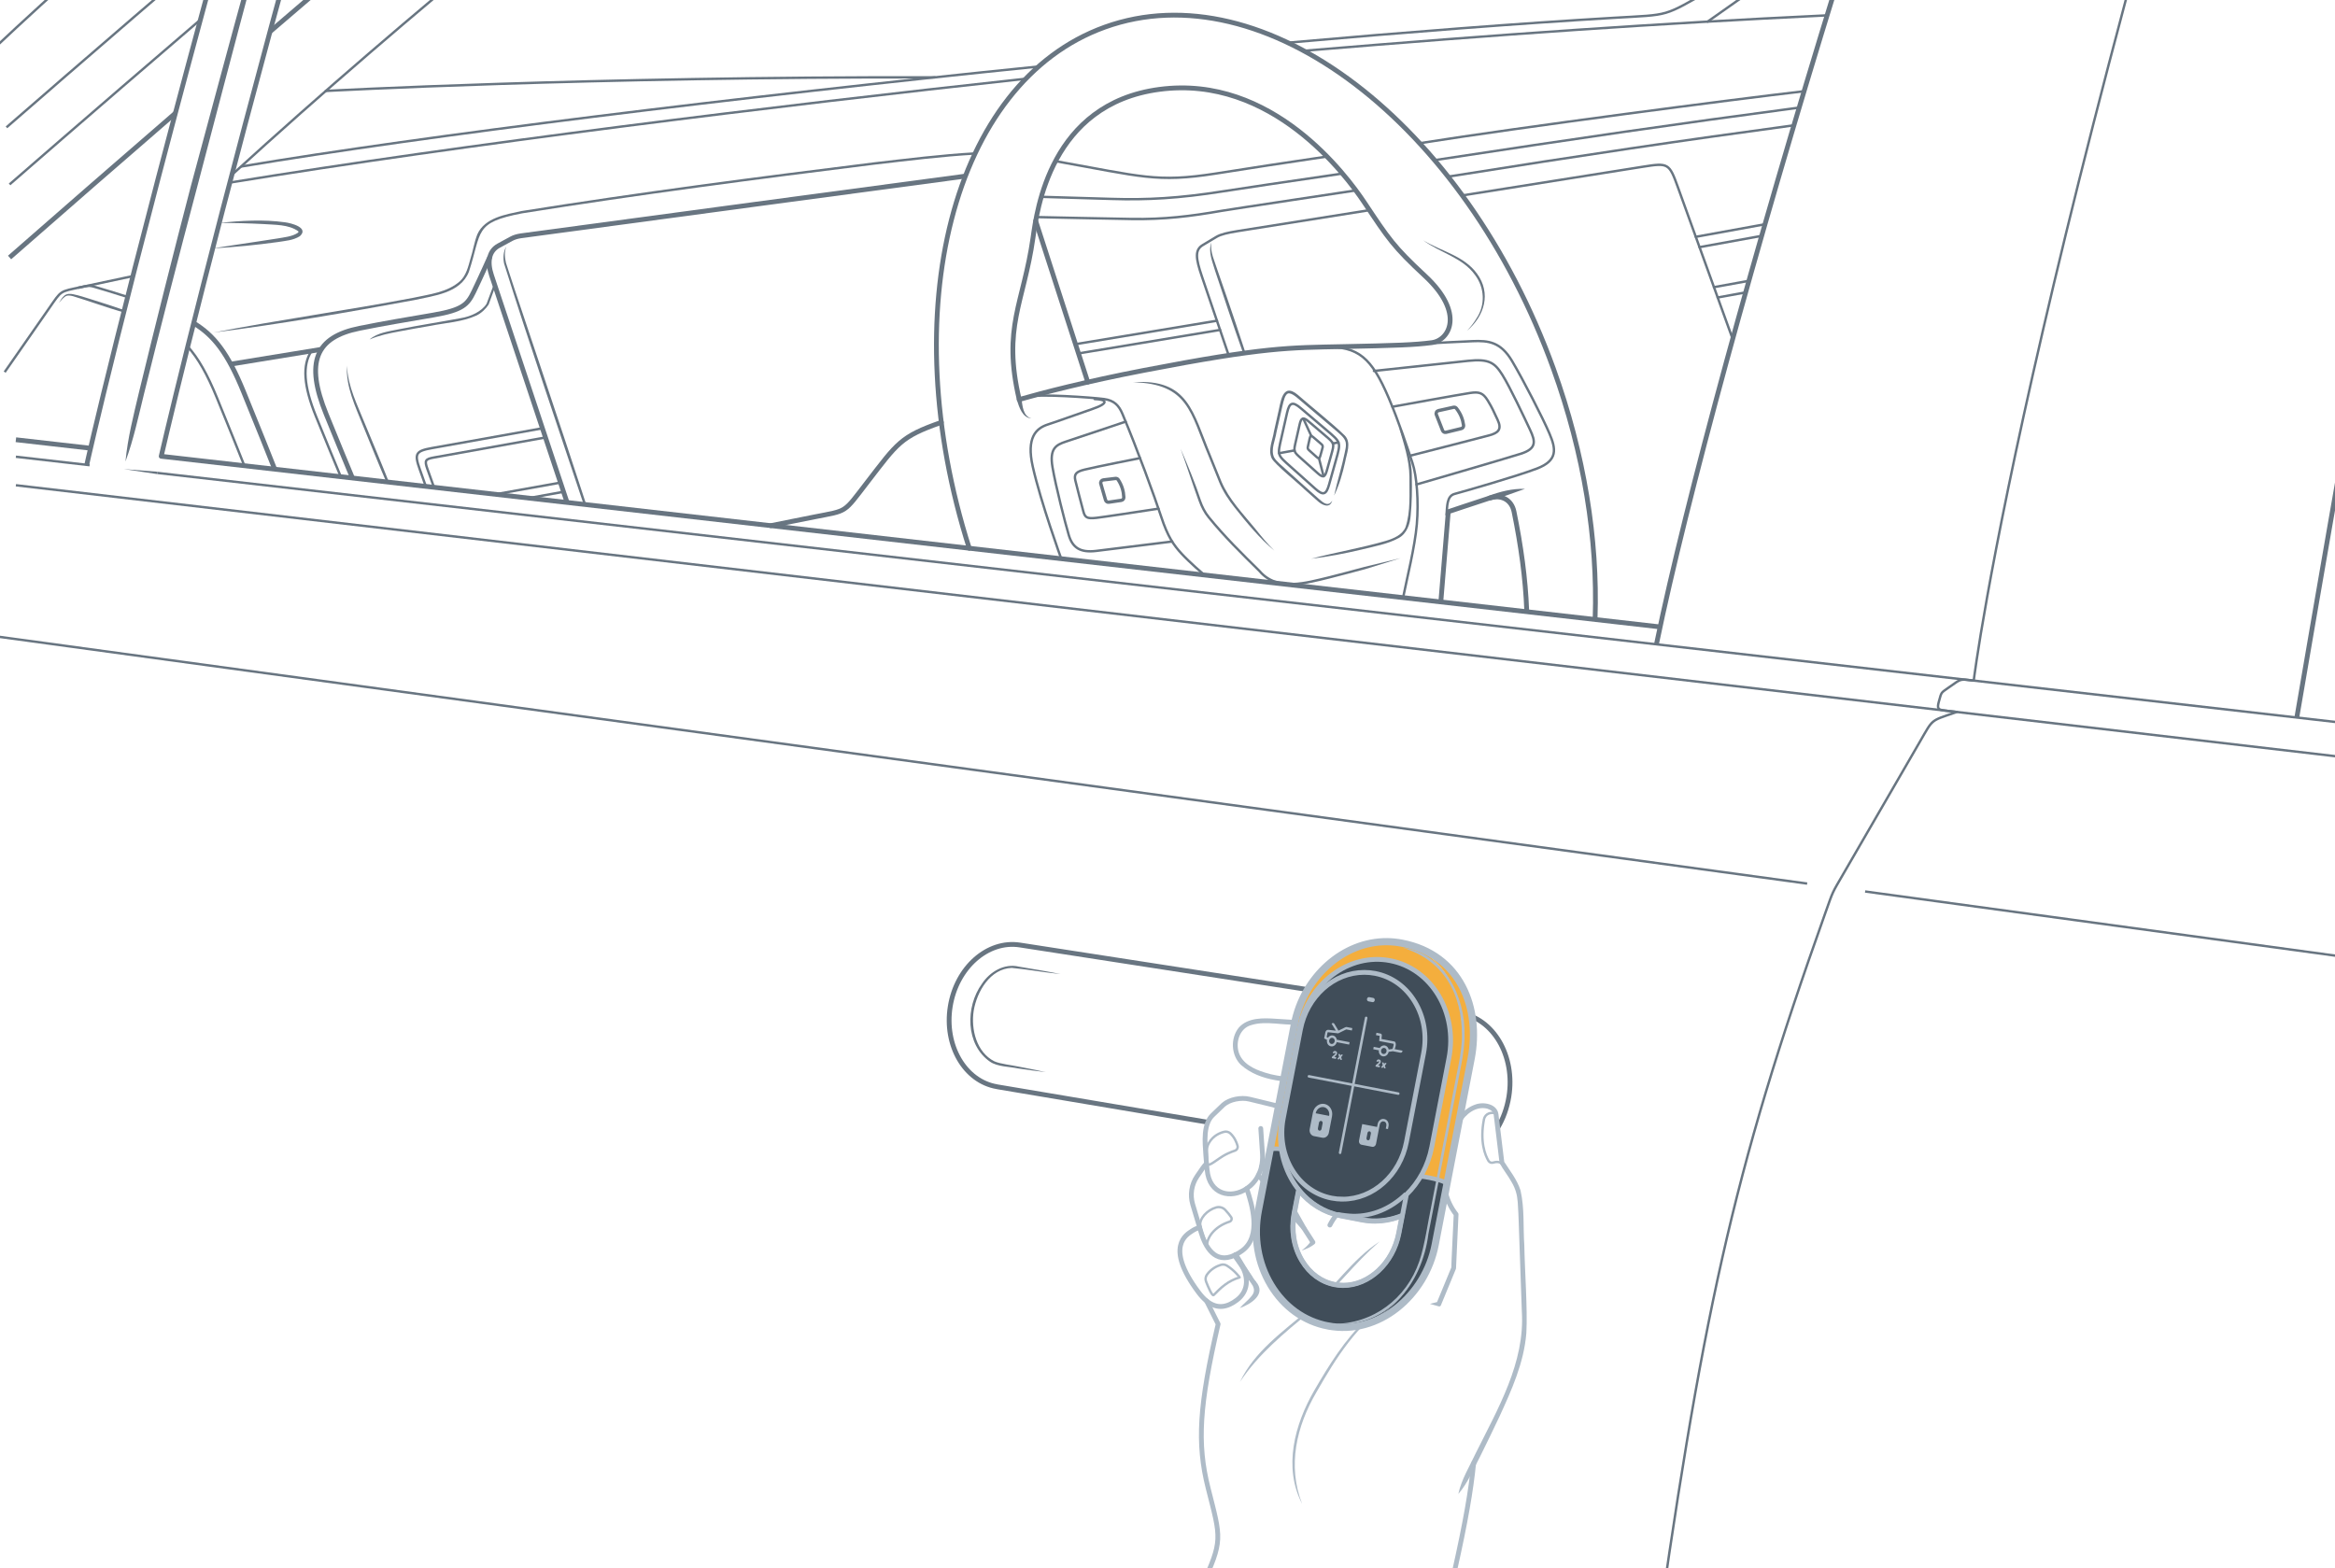 <?xml version="1.0" encoding="UTF-8"?><svg id="uuid-1d61434b-7fd0-4368-8aea-659da1afeed8" xmlns="http://www.w3.org/2000/svg" width="487.497" height="327.43" xmlns:xlink="http://www.w3.org/1999/xlink" viewBox="0 0 487.497 327.43"><defs><clipPath id="uuid-295cded1-11bc-4b99-bd4d-4c6ad178f695"><rect x="-691.478" y="260.241" width="487.497" height="252.078" style="fill:none;"/></clipPath></defs><line x1="3.318" y1="101.32" x2="512.545" y2="160.815" style="fill:none; stroke:#687581; stroke-linejoin:round; stroke-width:.5px;"/><line x1="3.318" y1="91.818" x2="18.904" y2="93.592" style="fill:none; stroke:#687581; stroke-linejoin:round;"/><path d="M63.29-18.821c-18.574,67.579-27.064,102.995-29.637,114.092l312.936,35.628" style="fill:none; stroke:#687581; stroke-linejoin:round;"/><path d="M345.831,134.538c.03-.147.061-.295.091-.442,12.038-58.336,57.41-210.774,91.231-289.634" style="fill:none; stroke:#687581; stroke-linejoin:round;"/><path d="M18.112,97.061c.249-1.111,7.196-32.477,28.043-108.851" style="fill:none; stroke:#687581; stroke-linejoin:round;"/><path d="M26.195,96.364c.461-4.931,1.699-9.702,2.831-14.502,3.375-13.937,7.212-29.167,10.809-42.957,2.52-9.376,9.061-33.688,11.574-42.751,1.341-4.735,2.456-9.532,4.384-14.106-.668,4.918-2.142,9.616-3.379,14.379-2.423,8.967-8.859,33.498-11.3,42.814-3.657,13.743-7.582,28.999-11.016,42.881-1.184,4.775-2.182,9.587-3.902,14.243h0Z" style="fill:#687581;"/><line x1="3.318" y1="95.369" x2="18.708" y2="97.129" style="fill:none; stroke:#687581; stroke-linejoin:round; stroke-width:.5px;"/><line x1="32.878" y1="98.749" x2="512.545" y2="153.603" style="fill:none; stroke:#687581; stroke-linejoin:round; stroke-width:.5px;"/><polygon points="25.844 97.945 32.906 98.501 32.85 98.998 25.844 97.945 25.844 97.945" style="fill:#687581;"/><path d="M48.397,36.52C124.601-33.008,203.85-87.644,212.444-93.453c36.883-24.93,63.592-33.845,87.643-35.027" style="fill:none; stroke:#687581; stroke-linejoin:round; stroke-width:.5px;"/><line x1="389.394" y1="186.145" x2="494.803" y2="200.533" style="fill:none; stroke:#687581; stroke-linejoin:round; stroke-width:.5px;"/><line x1="-1.357" y1="132.807" x2="377.293" y2="184.493" style="fill:none; stroke:#687581; stroke-linejoin:round; stroke-width:.5px;"/><path d="M336.974,409.271c2.435-19.51,5.015-39.035,7.741-58.574,10.592-75.908,16.884-105.38,36.366-160.048,1.705-4.784,1.296-3.91,3.841-8.305l16.001-27.633c2.677-4.623,2.083-4.133,7.131-5.882l.481-.167-2.358-.275c-1.636-.191-1.796-.43-1.351-2.016.531-1.891.361-1.652,1.97-2.78l.309-.216c2.428-1.702,2.021-1.599,4.967-1.262,0,0,10.858-89.856,82.731-314.234" style="fill:none; stroke:#687581; stroke-linejoin:round; stroke-width:.5px;"/><path d="M-1.357,10.216c48.696-45.978,165.339-140.651,208.599-169.642" style="fill:none; stroke:#687581; stroke-linejoin:round; stroke-width:.5px;"/><path d="M1.354,26.588S19.838,10.467,46.003-11.919" style="fill:none; stroke:#687581; stroke-linejoin:round; stroke-width:.5px;"/><path d="M2,38.501S18.246,24.332,41.837,4.114" style="fill:none; stroke:#687581; stroke-linejoin:round; stroke-width:.5px;"/><path d="M2,53.765c11.496-10.074,23.034-20.117,34.612-30.131" style="fill:none; stroke:#687581; stroke-linejoin:round;"/><path d="M56.361,6.617c3.728-3.2,7.46-6.397,11.196-9.591,32.394-27.691,72.132-61.156,103.469-85.964,38.361-30.368,36.841-34.893,81.24-37.26,30.328-1.617,111.692-5.119,176.077-7.833" style="fill:none; stroke:#687581; stroke-linejoin:round;"/><path d="M202.36,114.479c-15.737-49.351-3.604-97.322,28.311-108.817,33.14-11.936,75.06,19.976,93.632,71.276,6.481,17.902,9.262,35.8,8.728,52.024" style="fill:none; stroke:#687581; stroke-linecap:round; stroke-linejoin:round;"/><path d="M300.836,125.393c.597-7.354,1.531-18.543,1.531-18.543,0,0,5.909-1.985,8.539-2.829,2.63-.843,4.695.406,5.188,2.815,1.457,7.124,2.399,14.013,2.647,20.541" style="fill:none; stroke:#687581; stroke-linecap:round; stroke-linejoin:round;"/><path d="M276.598,72.447c7.013-.147,9.743,2.26,13.297,10.554,2.138,4.99,4.073,10.896,4.99,13.645s1.324,8.045.916,12.831c-.4,4.701-2.071,11.313-2.809,15.047" style="fill:none; stroke:#687581; stroke-linecap:round; stroke-linejoin:round; stroke-width:.5px;"/><path d="M214.992,82.832c1.761-.626,12.91.148,15.49.487,2.155.284,3.13,1.37,3.862,3.108,3.063,7.279,6.729,17.326,8.087,21.468s2.58,5.906,4.277,7.739c1.697,1.833,4.55,4.264,4.55,4.264" style="fill:none; stroke:#687581; stroke-linecap:round; stroke-linejoin:round; stroke-width:.5px;"/><path d="M294.157,71.943c8.556-.487,8.435-.505,13.31-.708,3.259-.136,5.838.136,8.214,4.141s6.449,11.948,7.807,15.139c1.358,3.191,1.833,5.635-2.648,7.332-4.481,1.697-15.494,4.841-17.149,5.282s-1.541,2.608-1.684,4.331" style="fill:none; stroke:#687581; stroke-linecap:round; stroke-linejoin:round; stroke-width:.5px;"/><path d="M286.844,77.457s15.293-1.656,19.672-2.114,5.55.407,7.128,2.902c1.578,2.495,4.684,9.114,5.804,11.507,1.12,2.393,1.426,3.921-1.935,4.99s-21.774,6.414-21.774,6.414" style="fill:none; stroke:#687581; stroke-linecap:round; stroke-linejoin:round; stroke-width:.5px;"/><path d="M290.696,84.932s14.465-2.629,16.247-2.883c1.782-.255,2.648-.102,3.666,1.578,1.018,1.68,1.064,1.938,2.045,3.998.981,2.06.142,2.776-1.804,3.295-2.661.71-16.408,4.223-16.408,4.223" style="fill:none; stroke:#687581; stroke-linecap:round; stroke-linejoin:round; stroke-width:.5px;"/><path d="M300.321,85.74c-.177.039-.328.154-.413.314s-.096.349-.03.518l1.297,3.314c.113.289.423.45.725.377l3.193-.779c.308-.075.511-.371.468-.686-.167-1.219-.575-2.358-1.506-3.552-.141-.18-.382-.25-.605-.201l-3.128.696Z" style="fill:none; stroke:#687581; stroke-linecap:round; stroke-linejoin:round; stroke-width:.698px;"/><path d="M230.345,100.209c-.18.023-.34.123-.44.275s-.128.339-.077.513l.989,3.419c.086.298.38.487.687.441l2.595-.382c.314-.047.543-.323.528-.64-.055-1.229-.357-2.401-1.175-3.675-.124-.193-.358-.284-.585-.255l-2.523.306Z" style="fill:none; stroke:#687581; stroke-linecap:round; stroke-linejoin:round; stroke-width:.698px;"/><path d="M228.542,83.324c2.371.066,3.283.798-.529,2.094-3.168,1.077-6.849,2.436-9.283,3.229-2.435.793-4.48,2.72-3.114,8.777,1.699,7.531,5.946,19.242,5.946,19.242" style="fill:none; stroke:#687581; stroke-linecap:round; stroke-linejoin:round; stroke-width:.5px;"/><path d="M235.014,88.043s-10.453,3.492-12.492,4.171-3.454,1.416-2.775,5.379,2.605,11.494,3.397,14.156,2.435,3.68,5.719,3.284c2.616-.316,12.095-1.494,15.843-1.96" style="fill:none; stroke:#687581; stroke-linecap:round; stroke-linejoin:round; stroke-width:.5px;"/><path d="M238.015,95.655s-9.208,1.819-11.559,2.396c-1.739.427-2.255.918-1.959,2.231.296,1.313,1.305,5.029,1.656,6.401.351,1.371.729,1.669,2.768,1.443,1.468-.163,8.898-1.295,12.941-1.916" style="fill:none; stroke:#687581; stroke-linecap:round; stroke-linejoin:round; stroke-width:.5px;"/><path d="M273.71,116.675c5.027-1.338,10.675-2.285,15.632-3.745,1.66-.508,3.417-1.237,4.095-2.847,1.12-3.279.773-7.071.823-10.533-.031-3.559-1.208-6.998-2.205-10.394,1.403,3.286,2.758,6.745,2.704,10.384.061,2.691.027,5.388-.233,8.073-.13,1.809-.809,3.823-2.511,4.738-2.4,1.31-5.131,1.726-7.739,2.399-3.487.83-7.006,1.503-10.567,1.925h0Z" style="fill:#687581;"/><path d="M236.565,79.813c11.618-.824,12.518,6.398,16.193,15.139,0,0,2.274,5.641,2.274,5.641,1.593,3.722,4.494,6.698,7.034,9.8,1.263,1.586,2.537,3.169,3.999,4.582-3.144-2.602-5.725-5.785-8.267-8.962-1.265-1.596-2.427-3.322-3.226-5.223l-2.282-5.661c-3.79-8.96-4.162-15.002-15.726-15.317h0Z" style="fill:#687581;"/><path d="M246.489,93.714c1.476,3.407,3.079,7.24,4.256,10.792.433,1.208.993,2.329,1.797,3.317,3.247,4.012,6.906,7.604,10.592,11.229,3.602,4.265,9.613,2.38,14.278,1.274,2.497-.634,4.988-1.292,7.475-1.965l7.52-1.818-7.389,2.301c-2.489.673-4.983,1.333-7.483,1.967-4.766,1.171-11.082,3-14.768-1.419-3.665-3.601-7.37-7.242-10.619-11.26-.831-1.016-1.438-2.231-1.871-3.449-1.267-3.518-2.531-7.463-3.788-10.967h0Z" style="fill:#687581;"/><path d="M278.142,104.532c-.506,1.801-2.223.878-3.139.007,0,0-2.757-2.452-2.757-2.452-1.034-1.046-6.115-5.136-6.743-6.383-.835-1.811.2-3.786.461-5.589,0,0,.808-3.596.808-3.596.597-2.284.833-6.89,4.205-4.057,2.526,2.225,7.376,6.097,9.788,8.476,1.44,1.502.369,3.788.075,5.513-.534,2.41-1.219,4.79-2.3,7.018.639-2.999,1.604-5.931,2.206-8.927.115-.603.286-1.201.252-1.752.011-1.174-1.036-1.949-1.937-2.751-1.852-1.571-6.63-5.626-8.427-7.14-.462-.357-.987-.72-1.465-.766-.451-.058-.774.429-.973.976-.38,1.099-.58,2.353-.874,3.535l-.818,3.594c-.248,1.7-1.226,3.574-.528,5.213.264.487.699.915,1.134,1.333l5.476,4.923,2.744,2.455c.878.748,1.952,1.77,2.811.371h0Z" style="fill:#687581;"/><path d="M271.57,85.228c-1.691-1.44-2.367-1.215-2.856.951l-1.189,5.257c-.836,3.699-.906,3.481,1.922,6.007l5.158,4.608c1.63,1.456,2.275,1.268,2.866-.836l1.408-5.015c.551-1.961.837-2.904.599-3.687s-1.003-1.405-2.553-2.726l-5.354-4.56Z" style="fill:none; stroke:#687581; stroke-linecap:round; stroke-linejoin:round; stroke-width:.5px;"/><path d="M273.188,87.978c-1.092-.93-1.529-.785-1.845.615l-.768,3.396c-.54,2.39-.585,2.248,1.242,3.881l3.332,2.977c1.053.941,1.47.819,1.851-.54l.909-3.239c.356-1.267.541-1.876.387-2.382s-.648-.908-1.65-1.761l-3.458-2.945Z" style="fill:none; stroke:#687581; stroke-linecap:round; stroke-linejoin:round; stroke-width:.5px;"/><path d="M274.162,91.265c-.421-.359-.59-.303-.712.237l-.296,1.31c-.208.922-.226.867.479,1.497l1.285,1.148c.406.363.567.316.714-.208l.351-1.249c.137-.489.209-.724.149-.919s-.25-.35-.636-.679l-1.334-1.136Z" style="fill:none; stroke:#687581; stroke-linecap:round; stroke-linejoin:round; stroke-width:.5px;"/><line x1="273.776" y1="91.041" x2="272.097" y2="87.39" style="fill:none; stroke:#687581; stroke-linecap:round; stroke-linejoin:round; stroke-width:.5px;"/><line x1="275.372" y1="95.685" x2="276.333" y2="99.435" style="fill:none; stroke:#687581; stroke-linecap:round; stroke-linejoin:round; stroke-width:.5px;"/><line x1="279.432" y1="92.384" x2="278.265" y2="92.596" style="fill:none; stroke:#687581; stroke-linecap:round; stroke-linejoin:round; stroke-width:.5px;"/><line x1="270.268" y1="94.048" x2="267.051" y2="94.632" style="fill:none; stroke:#687581; stroke-linecap:round; stroke-linejoin:round; stroke-width:.5px;"/><path d="M361.743,70.785l-11.434-31.69c-1.809-5.015-1.995-5.124-7.26-4.288l-37.75,5.998" style="fill:none; stroke:#687581; stroke-linecap:round; stroke-linejoin:round; stroke-width:.5px;"/><path d="M285.914,43.885l-27.465,4.364c-2.126.338-3.58.673-4.486,1.216l-2.849,1.705c-1.689,1.01-1.481,2.739-.192,6.536l5.466,16.101" style="fill:none; stroke:#687581; stroke-linecap:round; stroke-linejoin:round; stroke-width:.5px;"/><path d="M259.432,73.453c-1.92-5.405-3.942-11.445-5.752-16.923-.536-1.855-1.479-3.935-.778-5.864-.295,1.982.703,3.843,1.263,5.7,0,0,1.953,5.629,1.953,5.629,1.294,3.755,2.557,7.521,3.787,11.298.102.297-.37.469-.473.161h0Z" style="fill:#687581;"/><path d="M212.79,83.421c-3.545-15.123.921-20.077,2.875-33.756.807-5.648,3.608-27.99,26.401-31.006,23.519-3.112,39.063,18.03,42.786,23.629,5.058,7.608,6.096,9.221,12.667,15.33,8.359,7.771,5.084,13.457,1.389,13.932-3.695.476-7.384.591-18.567.822s-16.261.086-41.503,4.956c-12.227,2.359-21.084,4.674-26.048,6.092Z" style="fill:none; stroke:#687581; stroke-linecap:round; stroke-linejoin:round;"/><path d="M215.32,87.357c-1.867-.102-2.538-2.356-3.021-3.846-.183-.63.775-.915.964-.285.205,1.489.307,3.678,2.057,4.131h0Z" style="fill:#687581;"/><line x1="216.225" y1="46.116" x2="227.101" y2="79.789" style="fill:none; stroke:#687581; stroke-linecap:round; stroke-linejoin:round;"/><line x1="224.55" y1="71.862" x2="254.067" y2="66.97" style="fill:none; stroke:#687581; stroke-linecap:round; stroke-linejoin:round; stroke-width:.5px;"/><line x1="225.165" y1="73.795" x2="254.719" y2="68.889" style="fill:none; stroke:#687581; stroke-linecap:round; stroke-linejoin:round; stroke-width:.5px;"/><path d="M113.243,89.429l-23.024,4.124c-3.441.616-3.753,1.154-2.58,4.447l1.269,3.563" style="fill:none; stroke:#687581; stroke-linecap:round; stroke-linejoin:round; stroke-width:.5px;"/><path d="M113.882,91.347l-23.233,4.169c-1.883.338-2.054.634-1.408,2.434l1.366,3.805" style="fill:none; stroke:#687581; stroke-linecap:round; stroke-linejoin:round; stroke-width:.5px;"/><line x1="103.391" y1="103.211" x2="117.015" y2="100.771" style="fill:none; stroke:#687581; stroke-linecap:round; stroke-linejoin:round; stroke-width:.5px;"/><line x1="110.341" y1="104.003" x2="117.654" y2="102.691" style="fill:none; stroke:#687581; stroke-linecap:round; stroke-linejoin:round; stroke-width:.5px;"/><path d="M217.402,41.098s7.423.212,14.747.438c7.323.226,13.971-.128,23.178-1.585,3.888-.615,13.121-1.983,24.956-3.713" style="fill:none; stroke:#687581; stroke-linecap:round; stroke-linejoin:round; stroke-width:.5px;"/><path d="M299.509,33.44c29.59-4.513,50.578-7.589,76.12-10.973" style="fill:none; stroke:#687581; stroke-linecap:round; stroke-linejoin:round; stroke-width:.5px;"/><path d="M214.166,16.442c-52.431,5.697-117.512,13.725-166.19,21.684" style="fill:none; stroke:#687581; stroke-linecap:round; stroke-linejoin:round; stroke-width:.5px;"/><path d="M272.198,10.603c41.395-3.467,73.763-5.705,109.254-7.397" style="fill:none; stroke:#687581; stroke-linecap:round; stroke-linejoin:round; stroke-width:.5px;"/><path d="M356.516,4.513c6.674-4.717,21.568-15.209,27.042-18.92l4.265-2.892" style="fill:none; stroke:#687581; stroke-linecap:round; stroke-linejoin:round; stroke-width:.5px;"/><path d="M216.375,45.326l2.75.06s10.305.226,17.1.34c6.795.113,12.344-.566,18.799-1.699,1.839-.323,28.051-4.267,28.051-4.267" style="fill:none; stroke:#687581; stroke-linecap:round; stroke-linejoin:round; stroke-width:.5px;"/><path d="M302.328,36.885c28.196-4.503,49.048-7.597,72.201-10.721" style="fill:none; stroke:#687581; stroke-linecap:round; stroke-linejoin:round; stroke-width:.5px;"/><line x1="354.822" y1="51.605" x2="367.797" y2="49.249" style="fill:none; stroke:#687581; stroke-linecap:round; stroke-linejoin:round; stroke-width:.5px;"/><line x1="354.044" y1="49.448" x2="368.492" y2="46.825" style="fill:none; stroke:#687581; stroke-linecap:round; stroke-linejoin:round; stroke-width:.5px;"/><line x1="358.615" y1="62.116" x2="364.448" y2="61.057" style="fill:none; stroke:#687581; stroke-linecap:round; stroke-linejoin:round; stroke-width:.5px;"/><line x1="357.837" y1="59.96" x2="365.129" y2="58.636" style="fill:none; stroke:#687581; stroke-linecap:round; stroke-linejoin:round; stroke-width:.5px;"/><path d="M118.395,104.92l-15.783-47.459c-.953-2.871-.484-5.082,1.497-6.162l2.621-1.429c.558-.304,1.237-.519,2.037-.633,4.623-.659,92.789-12.463,92.789-12.463" style="fill:none; stroke:#687581; stroke-linejoin:round;"/><path d="M121.891,105.423c-5.465-16.417-11.469-33.888-16.655-50.422-.22-1.173-.167-2.48.462-3.506-.426,1.116-.32,2.308-.054,3.42,1.94,6.061,5.787,17.311,7.816,23.478,3.001,8.947,5.98,17.901,8.905,26.872.043.131-.029.272-.16.315-.13.042-.27-.028-.314-.157h0Z" style="fill:#687581;"/><path d="M57.358,97.97c-1.13-2.862-3.368-8.482-6.553-16.27-3.252-7.949-6.115-11.663-10.376-14.231" style="fill:none; stroke:#687581; stroke-linejoin:round;"/><path d="M26.635,62.01c-2.054-.662-3.989-1.253-5.655-1.748-2.523-.749-2.059-.734-4.632-.185" style="fill:none; stroke:#687581; stroke-linejoin:round; stroke-width:.5px;"/><path d="M51.019,97.249c-1.254-3.155-3.185-7.97-5.713-14.15-2.041-4.99-3.929-8.311-6.106-10.727" style="fill:none; stroke:#687581; stroke-linejoin:round; stroke-width:.5px;"/><path d="M25.797,65.232c-3.548-1.03-7.044-2.318-10.569-3.392-.581-.144-1.177-.249-1.658.101-.477.338-.87.839-1.269,1.308.32-.529.62-1.081,1.12-1.509.52-.467,1.304-.43,1.894-.295,1.238.253,2.401.639,3.586,1.01,2.367.727,4.721,1.498,7.061,2.305l-.166.472h0Z" style="fill:#687581;"/><path d="M.976,77.699l9.248-13.286c2.675-3.843,2.144-3.49,6.724-4.466l10.797-2.299" style="fill:none; stroke:#687581; stroke-linejoin:round; stroke-width:.5px;"/><path d="M44.556,69.443c13.883-2.7,27.903-4.629,41.792-7.276,3.335-.732,7.093-1.122,9.718-3.488,1.249-1.184,1.68-2.938,2.146-4.631.558-1.719.778-3.442,1.451-5.133,1.566-3.483,5.894-4.119,9.22-4.852,24.447-3.909,48.996-7.118,73.562-10.17,7.028-.809,14.04-1.7,21.128-2.101l.015.5c-7.035.398-14.065,1.289-21.084,2.098-24.55,3.05-49.101,6.26-73.529,10.165-10.078,1.934-8.316,3.754-11.075,12.185-1.761,4.51-7.346,4.995-11.454,5.931-13.916,2.561-27.852,4.996-41.89,6.772h0Z" style="fill:#687581;"/><path d="M220.366,33.649c17.985,3.205,21.101,4.513,33.374,2.602,8.977-1.398,13.093-2.068,23.304-3.565" style="fill:none; stroke:#687581; stroke-linejoin:round; stroke-width:.5px;"/><path d="M296.384,29.904c21.558-3.416,65.495-9.149,80.267-10.854" style="fill:none; stroke:#687581; stroke-linejoin:round; stroke-width:.5px;"/><path d="M72.441,76.342c.154,4.357,2.213,8.269,3.794,12.246,1.651,3.985,3.334,7.956,4.919,11.969l-.461.193c-1.702-3.965-3.306-7.971-4.943-11.964-1.575-3.958-3.591-8.068-3.308-12.444h0Z" style="fill:#687581;"/><path d="M103.493,59.566l-1.474,4.017c-.619.936-1.492,1.782-2.528,2.29-3.031,1.38-6.413,1.514-9.626,2.166-2.152.365-4.301.742-6.444,1.152-2.152.398-4.245.82-6.265,1.693,1.714-1.461,4.067-1.691,6.179-2.141,4.274-.851,8.614-1.518,12.888-2.318,2.059-.334,4.356-1.386,5.362-2.999,0,0,1.494-4.017,1.494-4.017l.414.156h0Z" style="fill:#687581;"/><path d="M102.301,53.564s-2.122,4.732-3.405,7.375-2.265,3.775-8.38,4.832c-6.115,1.057-9.753,1.634-15.435,2.775-9.215,1.85-11.393,7.065-6.987,17.911,2.421,5.96,4.365,10.655,5.493,13.361" style="fill:none; stroke:#687581; stroke-linejoin:round;"/><path d="M65.044,73.276c-1.976,2.944-1.639,7.346.921,13.649,2.211,5.445,4.025,9.834,5.183,12.615" style="fill:none; stroke:#687581; stroke-linejoin:round; stroke-width:.5px;"/><line x1="48.166" y1="76.028" x2="67.083" y2="72.943" style="fill:none; stroke:#687581; stroke-linejoin:round;"/><path d="M44.405,51.865c3.008-.487,6.018-.927,9.024-1.381l4.505-.691c1.387-.244,3.028-.391,4.182-1.137.168-.158.283-.2.152-.377-2.033-1.451-4.927-1.317-7.367-1.5-3.033-.156-6.069-.218-9.116-.252,4.559-.441,9.175-.747,13.737-.109,1.278.168,5.052,1.105,3.086,2.897-1.439.897-2.99.958-4.563,1.22-4.526.633-9.078,1.066-13.641,1.331h0Z" style="fill:#687581;"/><path d="M68.014,18.991s54.711-3.001,127.165-2.844" style="fill:none; stroke:#687581; stroke-linecap:round; stroke-linejoin:round; stroke-width:.5px;"/><line x1="285.63" y1="239.957" x2="277.66" y2="238.617" style="fill:none; stroke:#687581; stroke-linejoin:round;"/><path d="M312.69,235.487v-.01c1.13-1.89,1.94-4.09,2.33-6.48,1.37-8.51-3.2-16.33-10.22-17.46-.02-.01-.05,0-.07-.01l-91.82-14.21c-6.71-1.03-13.21,4.7-14.52,12.84-1.31,8.15,3.05,15.62,9.75,16.75.02.01.04.01.07.02.04,0,.08.01.12.02l43.85,7.38" style="fill:none; stroke:#687581; stroke-linejoin:round;"/><path d="M302.02,242.467c-.12.01-.24.02-.36.02" style="fill:none; stroke:#687581; stroke-linejoin:round;"/><path d="M218.339,223.868c-1.953-.227-3.9-.49-5.842-.779-1.734-.372-4.256-.346-5.78-1.387-5.183-3.559-5.173-11.498-1.725-16.265,1.63-2.505,4.673-4.347,7.735-3.601,2.815.472,5.917.99,8.701,1.552-3.32-.322-6.872-.976-10.195-1.286-4.506.165-7.267,4.914-7.944,8.938-.602,3.878.586,8.687,4.315,10.567,1.216.548,3.636.792,4.959,1.083,1.93.363,3.856.752,5.775,1.177h0Z" style="fill:#687581;"/><path d="M196.527,88.193c-8.509,2.977-9.16,4.328-15.429,12.454-5.094,6.603-4.036,5.892-11.034,7.279l-9.172,1.833" style="fill:none; stroke:#687581; stroke-linecap:round; stroke-linejoin:round;"/><path d="M50.31,34.779c38.331-6.453,103.294-14.45,166.54-20.895" style="fill:none; stroke:#687581; stroke-linejoin:round; stroke-width:.5px;"/><path d="M268.87,8.91c25.019-2.222,48.365-4.026,67.991-5.187,12.169-.72,10.057-.08,20.681-6.056l31.072-17.476" style="fill:none; stroke:#687581; stroke-linejoin:round; stroke-width:.5px;"/><path d="M479.523,149.827s19.577-114.82,33.021-184.855" style="fill:none; stroke:#687581; stroke-linejoin:round;"/><path d="M297.122,50.167c3.746,2.306,8.497,3.2,11.23,6.951,3.029,4.093,1.572,8.898-2.092,11.96.76-.8,1.451-1.666,2.008-2.605,1.867-2.762,1.687-6.431-.323-9.064-2.59-3.641-7.359-4.644-10.823-7.242h0Z" style="fill:#687581;"/><path d="M318.385,102.075c-.915.307-2.74.956-3.643,1.295-1.211.432-2.427.86-3.689,1.13-.272.056-.537-.119-.593-.391-.049-.24.082-.475.3-.565,2.425-.899,5.021-1.559,7.625-1.469h0Z" style="fill:#687581;"/><path d="M261.03,266.827l-1.62-2.3c0-.01-.01-.02-.01-.02l-1.68-2.39" style="fill:none; stroke:#aebbc7; stroke-linecap:round; stroke-linejoin:round;"/><path d="M251.91,271.647l2.41,4.82c-3.91,16.91-4.47,24.82-2.08,34.29,2.69,10.64,3.12,10.78-1.38,20.6l-47.29,95.51,70.37,14.31,29.7-112.97c2.36-10.51,3.48-17.12,4.02-22.62v-.02" style="fill:none; stroke:#aebbc7; stroke-linecap:round; stroke-linejoin:round;"/><path d="M266.12,230.787c.03.01.05.01.08.02l2.48.52c1.86.55,3.52,1.58,4.89,2.96l4.09,4.33,8.23,8.72" style="fill:none; stroke:#aebbc7; stroke-linecap:round; stroke-linejoin:round;"/><path d="M261.71,267.787l-.68-.96c-.84-1.27-1.9-2.99-3.01-4.86" style="fill:none; stroke:#aebbc7; stroke-linecap:round; stroke-linejoin:round;"/><path d="M263.36,243.637l2.57,1.63,6.26,11.11s-5.75-6.62-9.47-10.98" style="fill:none; stroke:#aebbc7; stroke-linecap:round; stroke-linejoin:round;"/><path d="M250.46,256.317c-.53.12-1.08.36-1.66.76-.97.68-5.76,3.15,1.43,12.77.57.76,1.13,1.35,1.68,1.8,2.34,1.89,4.48,1.19,6.29-.17,1.81-1.34,2.84-3.77,1.21-6.95,0-.01-.01-.02-.01-.02-.21-.42-.47-.86-.79-1.31-.24-.35-.5-.73-.77-1.14" style="fill:none; stroke:#aebbc7; stroke-linecap:round; stroke-linejoin:round;"/><path d="M256.132,264.261c-.371-.225-.834-.287-1.253-.151-.764.229-2.026.794-2.913,2.073-.283.416-.355.949-.158,1.43.427,1.107,1.275,3.092,1.576,2.8,1.516-1.544,2.963-2.958,5.434-3.692.002-.017-1.107-1.496-2.686-2.46Z" style="fill:none; stroke:#aebbc7; stroke-linecap:round; stroke-linejoin:round; stroke-width:.5px;"/><path d="M259.98,247.137l-4.63-5.76-.23-.28c-.04.02-.09.03-.14.05-.71.24-1.84.65-2.91,1.64v.01c-.06.05-.12.1-.18.16-.27.28-.55.6-.8.97l-1.17,1.7c-1.17,1.71-1.49,3.85-.91,5.84.46,1.48.98,3.26,1.45,4.85.09.29.17.58.25.85.93,3.24,2.96,6.81,7.01,4.95.04-.01.08-.03.12-.06.06-.02.12-.05.18-.09.41-.2.84-.46,1.29-.79,4.25-3.07,1.94-10.01,1.08-12.71l-.09-.3" style="fill:none;"/><path d="M260.3,248.167l.09.3c.86,2.7,3.17,9.64-1.08,12.71-.45.33-.88.59-1.29.79-.06.04-.12.07-.18.09-.04.03-.08.05-.12.06-4.05,1.86-6.08-1.71-7.01-4.95-.08-.27-.16-.56-.25-.85-.47-1.59-.99-3.37-1.45-4.85-.58-1.99-.26-4.13.91-5.84l1.17-1.7c.25-.37.53-.69.8-.97" style="fill:none; stroke:#aebbc7; stroke-linecap:round; stroke-linejoin:round;"/><path d="M252.019,260.104c-.098-1.605,1.478-3.98,4.688-5.017.183-.063.341-.199.403-.4.06-.184.036-.397-.082-.553-.277-.404-.677-.931-1.212-1.492-.488-.52-1.228-.725-1.918-.521-1.813.508-3.611,2.329-3.288,3.946.244,1.169.562,1.912,1.41,4.037Z" style="fill:none; stroke:#aebbc7; stroke-miterlimit:10; stroke-width:.5px;"/><path d="M259.98,247.137l-4.63-5.76c.35-.21.74-.42,1.17-.61.01,0,.01-.01.02,0,.4-.19.82-.36,1.29-.51.42-.14.66-.58.54-1.02-.2-.71-.62-1.76-1.5-2.58-.33-.3-.8-.44-1.25-.34-.86.2-2.33.77-3.22,2.33-.35.6-.49,1.28-.44,1.97.02.54.06,1.29.11,2.17v.01c-.06.05-.12.1-.18.16.08.78.13,1.3.13,1.3.45,5.21,5.02,6.13,8.28,3.91" style="fill:none;"/><path d="M263.22,235.627s.02.22.04.57c.08,1.08.24,3.4.32,4.79.05.96-.03,1.84-.22,2.65-.15.64-.37,1.22-.64,1.76-.59,1.18-1.45,2.12-2.42,2.77-3.26,2.22-7.83,1.3-8.28-3.91,0,0-.05-.52-.13-1.3-.09-1.03-.21-2.53-.28-3.93-.07-1.52-.03-3.28.57-4.7.22-.55.54-1.05.96-1.46l2.26-2.17c1.31-1.17,3.76-1.61,5.45-1.19l.79.19c.91.22,2.86.69,4.48,1.09.03.01.05.01.08.02,1.4.34,2.54.61,2.54.61" style="fill:none; stroke:#aebbc7; stroke-linecap:round; stroke-linejoin:round;"/><path d="M252.07,242.797c-.094,1.008,1.212-.038,2.57-.96.22-.15.45-.31.71-.46.35-.21.74-.42,1.17-.61.01,0,.01-.01.02,0,.4-.19.82-.36,1.29-.51.42-.14.66-.58.54-1.02-.2-.71-.62-1.76-1.5-2.58-.33-.3-.8-.44-1.25-.34-.86.2-2.33.77-3.22,2.33-.35.6-.49,1.28-.44,1.97.02.54.06,1.29.11,2.17v.01" style="fill:none; stroke:#aebbc7; stroke-linecap:round; stroke-linejoin:round; stroke-width:.5px;"/><path d="M301.93,241.217l-.7-9.6c-.59-4.46-2.53-6.25-7.09-9.38-3.2-2.18-5.54-3.7-10.84-6.29-2.59-1.26-5.18-1.96-7.39-2.11-3.64-.25-10.43-.67-10.43-.67-4.69-.29-7.09,1.05-7.52,4.28-1.16,8.61,14.83,8.14,16.23,8.2l.02.02c3.47,3.05,7.09,5.02,11.68,7.42v.02c-.04.46-.57,7.49,0,14.23.04.54.09,1.08.15,1.61-2.1,2.38-5.71,1.56-8.39,6.85l24.5-5.6.43-.1" style="fill:none;"/><path d="M277.204,255.571c.871-1.712,2.135-3.303,3.819-4.284,1.657-1.019,3.548-1.417,4.642-2.671l-.122.387c-.545-5.239-.513-10.811-.153-15.896-.021-.083.269.437.268.423-4.144-2.166-8.297-4.382-11.822-7.529,0,0,.332.146.332.146-5.072-.165-11.012-.185-15.086-3.796-2.062-1.979-2.246-5.547-.454-7.774,1.909-2.164,5.164-2.027,7.706-1.856,3.454.232,6.867.419,10.356.688,3.529.383,6.758,1.978,9.829,3.605,3.088,1.59,6.025,3.482,8.854,5.473,2.905,1.917,5.796,4.666,6.236,8.327.487,3.49.579,6.91.321,10.404-.58-2.548-.935-5.099-1.1-7.692-.032-2.5-.512-5.061-2.198-6.959-4.798-4.709-11.114-8.099-17.19-10.891-4.807-1.946-10.08-1.426-15.169-1.956-1.709-.12-3.408-.185-4.952.296-2.436.621-3.36,3.42-2.725,5.652.732,2.408,3.193,3.578,5.495,4.289,3.321,1.09,6.935.982,10.415,1.304.823.729,1.761,1.478,2.694,2.149,2.804,2.022,5.855,3.628,8.923,5.236.17.089.268.263.268.443-.186,2.628-.272,5.293-.261,7.941.012,2.629.136,5.265.408,7.868.015.144-.034.281-.123.381-1.32,1.488-3.296,1.887-4.874,2.865-1.537.899-2.638,2.309-3.445,3.88-.289.585-1.209.157-.892-.452h0Z" style="fill:#aebbc7;"/><path d="M271.849,313.992c-3.984-7.614-1.536-16.589,2.522-23.626,3.086-5.321,6.377-10.659,10.889-14.906,1.522-1.388,3.203-2.645,5.101-3.458-7.007,4.424-11.454,11.608-15.487,18.641-4.197,7.144-6.13,15.406-3.024,23.349h0Z" style="fill:#aebbc7;"/><path d="M288.077,259.211c-5.293,4.49-9.371,10.175-14.641,14.722-5.327,4.419-10.699,8.79-14.557,14.614,2.999-6.367,9.031-10.558,14.223-15.003,5.303-4.419,9.098-10.572,14.975-14.333h0Z" style="fill:#aebbc7;"/><path d="M262.171,267.553c2.348,2.66-1.046,4.776-3.349,5.582.791-.906,1.772-1.622,2.435-2.467.731-.863.69-1.578.114-2.514-.334-.503.416-1.059.8-.601h0Z" style="fill:#aebbc7;"/><path d="M286.121,232.714c2.086,1.151,4.609.662,6.655-.382.723-.357,1.412-.791,1.986-1.407-.312.801-.96,1.438-1.634,1.969-1.408,1.044-3.179,1.669-4.963,1.52-.649-.038-3.18-.635-2.65-1.57.141-.194.405-.245.607-.128h0Z" style="fill:#aebbc7;"/><path d="M274.186,225.205c1.822-.168,3.696-.985,4.919-2.384.413-.478.724-1.055.897-1.72.229,1.431-.701,2.828-1.794,3.688-1.161.869-2.565,1.461-4.053,1.339-.254-.024-.441-.251-.416-.505.022-.236.218-.411.447-.419h0Z" style="fill:#aebbc7;"/><path d="M272.66,256.195l1.871,2.924c.127.188.104.435-.039.597-.849.727-1.814,1.089-2.753,1.42.782-.616,1.549-1.286,1.992-2.069l-.039.596-1.876-2.932c-.351-.553.491-1.09.844-.536h0Z" style="fill:#aebbc7;"/><path d="M302.923,315.221c1.062-2.511,4.114-8.314,7.825-15.814,6.742-13.593,7.74-18.734,7.487-25.287-.141-3.52-.538-15.799-.705-20.197-.218-5.708-.353-5.74-3.96-11.15l-1.244-10.234c-.102-.86-1.461-1.887-3.239-1.642-3.482.472-5.626,3.746-7.214,10.583-1.482,6.381.673,10.173,2.13,12.077l-.514,11.232-3.087,7.485-1.863-.02,4.384,42.967Z" style="fill:none;"/><path d="M304.464,311.945c.663-3.037,2.283-5.643,3.588-8.412,4.623-9.327,10.376-19.006,9.671-29.767-.101-2.872-.374-10.711-.478-13.688-.128-3.031-.162-6.109-.378-9.095-.104-1.499-.491-2.847-1.256-4.124-.742-1.366-1.793-2.633-2.536-4.023,0,0-1.224-10.073-1.224-10.073-.003-.581-.66-1.058-1.336-1.268-2.315-.597-4.536,1.096-5.658,3.117-1.57,2.838-2.495,6.224-2.899,9.432-.358,3.263.417,6.635,2.442,9.212.076.097.109.213.102.327l-.514,11.231c0,.06-.014.116-.037.168l-3.087,7.485c-.053.205-.249.379-.468.309,0,0-1.857-.52-1.857-.52l1.868-.48-.468.309,3.087-7.485c-.121.873.512-11.262.477-11.064,0,0,.102.326.102.326-2.181-2.772-3.024-6.449-2.643-9.917.728-4.561,2.124-11.625,7.055-13.315,1.689-.637,4.54-.147,4.826,2.012,0,0,1.224,10.072,1.224,10.072l-.08-.217c1.233,1.939,2.748,3.802,3.462,6.051.868,3.777.529,7.681.796,11.491.082,5.131.702,13.335.424,18.309-.494,6.185-3.074,11.907-5.626,17.456-1.298,2.766-2.635,5.501-3.983,8.228-1.441,2.706-2.555,5.558-4.595,7.914h0Z" style="fill:#aebbc7;"/><path d="M313.591,243.063c-.5-.597-1.329-.469-1.863-.308-.363.111-.755-.033-.962-.366-.677-1.136-1.868-3.956-.946-8.688.109-.544.479-.992.987-1.194.408-.154.94-.226,1.519.032" style="fill:none; stroke:#aebbc7; stroke-linecap:round; stroke-linejoin:round; stroke-width:.5px;"/><path d="M302.075,247.277l-2.437,12.624c-1.929,9.978-10.651,17.989-20.51,17.213,9.697-.061,16.56-7.658,18.413-17.281l2.611-13.516c1.141.321,1.979.679,1.924.961Z" style="fill:#404d59;"/><path d="M300.152,246.316l-2.611,13.516c-1.853,9.624-8.716,17.22-18.413,17.281-.631-.046-1.275-.132-1.911-.257-4.923-.947-9.141-3.979-11.881-8.527-2.74-4.562-3.668-10.084-2.61-15.559l2.437-12.624c.063-.341,1.083-.363,2.351-.212.473,3.182,1.737,6.103,3.613,8.452l-.954,4.93c-.682,3.538-.102,7.07,1.63,9.95,1.609,2.675,4.038,4.444,6.841,4.987.558.111,1.136.17,1.702.176,5.472.058,10.509-4.624,11.72-10.88l.731-3.794.835-4.313c1.13-1.106,2.144-2.391,2.981-3.816,1.123.13,2.469.395,3.538.689Z" style="fill:#404d59;"/><path d="M293.067,197.029c12.037,2.549,16.068,13.723,14.077,24.003l-5.069,26.245c.056-.282-.783-.64-1.924-.961l4.902-25.352c1.045-5.422.394-20.868-12.028-23.744l.042-.19Z" style="fill:#f4ae3d;"/><path d="M302.502,220.971l-3.579,18.505c-.432,2.245-1.23,4.315-2.309,6.152-.837,1.425-1.851,2.71-2.981,3.816l-.835,4.313c-.251.103-.502.205-.766.294-2.43.869-5.071,1.123-7.716.608l-4.365-.843c-3.578-.689-6.622-2.669-8.822-5.429-1.876-2.349-3.141-5.27-3.613-8.452-.3-2.082-.27-4.279.161-6.497l3.579-18.506c1.852-9.591,10.348-16.012,18.973-14.342,8.632,1.664,14.126,10.788,12.274,20.379Z" style="fill:#404d59;"/><path d="M293.026,197.219c12.422,2.876,13.072,18.322,12.028,23.744l-4.902,25.352c-1.069-.294-2.415-.559-3.538-.689,1.079-1.837,1.877-3.907,2.309-6.152l3.579-18.505c1.852-9.591-3.642-18.714-12.274-20.379-8.626-1.671-17.121,4.751-18.973,14.342l-3.579,18.505c-.432,2.219-.462,4.416-.161,6.497-1.268-.152-2.288-.13-2.351.212l1.316-6.814,3.753-19.438c1.922-9.939,10.25-17.362,19.379-17.264,1.019.011,2.045.114,3.042.309.138.028.276.056.413.09l-.042.19Z" style="fill:#f4ae3d;"/><path d="M277.214,276.855c-4.92-.95-9.137-3.981-11.877-8.531-2.743-4.558-3.672-10.084-2.613-15.56l3.755-19.435,3.755-19.435c1.921-9.941,10.25-17.365,19.375-17.268,1.019.011,2.044.115,3.047.308,12.362,2.388,16.5,13.694,14.49,24.091,0,0-7.51,38.869-7.51,38.869-2.052,10.623-11.798,19.012-22.422,16.96Z" style="fill:none; stroke:#aebbc7; stroke-miterlimit:10; stroke-width:1.5px;"/><path d="M267.519,239.933c-1.264-.152-2.292-.13-2.356.208" style="fill:none; stroke:#aebbc7; stroke-miterlimit:10; stroke-width:.924px;"/><path d="M302.075,247.273c.106-.548-3.141-1.373-5.461-1.649" style="fill:none; stroke:#aebbc7; stroke-miterlimit:10; stroke-width:.924px;"/><path d="M293.32,216.264c-.05-.04-.123-.116-.263-.143l-1.735-.115-.293.343-3.574-.684-.093.501,3.546.683c.039.253.074.844-.025,1.379-.088.475-.187.702-.231.786l-.707.107c-.089-.448-.431-.761-.844-.842-.44-.086-.878.134-1.119.515l-1.039-.205-.093.501.956.19c-.082.597.297,1.163.874,1.279s1.168-.289,1.288-.942l.885-.133.066-.048c.1-.073.315-.308.469-1.14.126-.684.052-1.375.013-1.629l.138-.127,1.452.093.402.015.011-.06c.011-.06.01-.214-.085-.325ZM288.774,220.056c-.33-.066-.55-.417-.484-.772s.395-.597.724-.532.551.416.486.772-.396.597-.726.531Z" style="fill:#404d59;"/><path d="M277.262,215.532l2.11.237.016.003,1.652-.814c.018-.009.038-.011.059-.007l1.14.22.096-.499-1.14-.22c-.111-.021-.224-.007-.33.046l-1.422.7-.853-1.417c-.07-.12-.161-.159-.225-.171-.1-.019-.203.013-.303.091l-.055.044.881,1.459-1.573-.179c-.282-.018-.551.211-.612.525l-.246,1.272.593.322c-.121.629.238,1.225.801,1.334.542.105,1.077-.28,1.227-.869l2.591.501.096-.499-2.665-.515c-.076-.457-.395-.808-.81-.888-.397-.077-.799.105-1.045.469l-.266-.143.173-.896c.012-.065.067-.106.108-.104ZM278.196,216.705c.317.061.519.396.451.745-.068.353-.38.588-.697.527-.315-.061-.516-.395-.448-.748.068-.35.379-.585.694-.524Z" style="fill:#aebbc7;"/><path d="M279.143,220.003c-.037.191-.145.307-.262.41l-.299.261.325.063c.044.009.072.055.063.104l-.034.176c-.009.049-.053.082-.097.073l-.72-.139c-.044-.009-.072-.055-.063-.104l.029-.152c.004-.022.015-.041.031-.055l.482-.414c.105-.089.173-.153.196-.27.014-.075-.007-.134-.07-.146-.057-.011-.1.01-.125.07-.016.039-.054.061-.091.054l-.185-.036c-.023-.004-.043-.02-.055-.042s-.013-.049-.005-.074c.081-.248.29-.372.534-.325.288.056.398.273.346.545Z" style="fill:#aebbc7;"/><path d="M280.151,221.205c.009.03.003.064-.017.089s-.049.037-.078.031l-.187-.036c-.029-.006-.053-.029-.061-.06l-.075-.274-.172.227c-.02.026-.05.038-.079.033l-.187-.036c-.029-.006-.052-.028-.061-.058s-.002-.064.017-.089l.308-.388-.138-.465c-.009-.03-.002-.064.017-.089s.049-.037.078-.031l.186.036c.029.006.052.028.061.059l.074.259.165-.213c.02-.025.05-.037.079-.032l.186.036c.029.006.052.028.061.058s.002.064-.017.089l-.301.38.141.474Z" style="fill:#aebbc7;"/><path d="M291.186,219.063c.087-.212.156-.454.211-.736.064-.329-.028-.581-.062-.67-.051-.107-.133-.175-.234-.195l-2.67-.516.065-.746c.022-.185-.098-.357-.267-.39l-.859-.166-.096.499.769.149-.099,1.078,2.993.578c.028.094.032.189.012.292-.087.449-.183.675-.244.779l-.776.112c-.088-.425-.403-.754-.799-.831-.41-.079-.837.131-1.08.523l-1.248-.241-.096.499,1.166.225c-.079.594.272,1.15.811,1.254.561.108,1.113-.309,1.235-.928l.867-.128,1.576.304c.119.023.203-.013.28-.056.125-.095.155-.25.165-.3l.014-.073-1.631-.315ZM288.786,220.074c-.312-.06-.513-.395-.446-.741.068-.35.378-.582.69-.522.315.061.514.392.446.741-.067.347-.376.583-.69.522Z" style="fill:#aebbc7;"/><path d="M288.269,221.766c-.037.191-.145.307-.262.41l-.299.261.325.063c.044.009.072.055.063.104l-.034.176c-.009.049-.053.082-.097.073l-.72-.139c-.044-.009-.072-.055-.063-.104l.029-.152c.004-.022.015-.041.031-.055l.482-.414c.105-.089.173-.153.196-.27.014-.075-.007-.134-.07-.146-.057-.011-.1.01-.125.07-.016.039-.054.061-.091.054l-.185-.036c-.023-.004-.043-.02-.055-.042s-.013-.049-.005-.074c.081-.248.29-.372.534-.325.288.056.398.273.346.545Z" style="fill:#aebbc7;"/><path d="M289.277,222.968c.009.03.003.064-.017.089s-.049.037-.078.031l-.187-.036c-.029-.006-.053-.029-.061-.06l-.075-.274-.172.227c-.02.026-.05.038-.079.033l-.187-.036c-.029-.006-.052-.028-.061-.058s-.002-.064.017-.089l.308-.388-.138-.465c-.009-.03-.002-.064.017-.089s.049-.037.078-.031l.186.036c.029.006.052.028.061.059l.074.259.165-.213c.02-.025.05-.037.079-.032l.186.036c.029.006.052.028.061.058s.002.064-.017.089l-.301.38.141.474Z" style="fill:#aebbc7;"/><path d="M276.522,230.508c-1.092-.211-2.187.6-2.418,1.795l-.007.038-.128.664-.531,2.75c-.132.683.253,1.347.885,1.469l1.741.336c.614.119,1.233-.332,1.368-1.034l.531-2.75.128-.664.007-.038c.234-1.214-.466-2.352-1.575-2.567ZM275.901,235.738c-.044.228-.251.384-.456.345s-.339-.262-.295-.49l.231-1.195c.044-.228.251-.384.456-.345s.339.262.295.49l-.231,1.195ZM277.492,232.997l-2.799-.541.007-.038c.158-.815.925-1.395,1.693-1.247.751.145,1.264.972,1.106,1.787l-.007.038Z" style="fill:#aebbc7;"/><path d="M289.046,233.668l-.095-.018c-.601-.116-1.198.353-1.332,1.046l-.118.613-3.1-.599-.669,3.465c-.076.391.159.779.512.848l2.25.435c.352.068.714-.206.789-.596l.788-4.079c.08-.416.431-.699.783-.631l.095.018c.352.068.574.461.493.878l-.119.616.452.087.119-.616c.134-.691-.248-1.349-.848-1.465ZM286.004,237.768c-.041.212-.239.361-.428.325-.19-.037-.318-.249-.277-.461l.209-1.084c.041-.212.239-.361.429-.324.189.037.317.249.276.46l-.209,1.084Z" style="fill:#aebbc7;"/><path d="M287.014,208.883c-.047.243-.262.405-.48.363l-.825-.159c-.218-.042-.358-.273-.311-.516s.262-.405.48-.363l.825.159c.218.042.358.273.311.516Z" style="fill:#aebbc7;"/><path d="M280.297,250.389c-.756,0-1.517-.073-2.262-.217-7.088-1.369-11.624-8.857-10.11-16.691l3.576-18.504c1.336-6.919,6.945-11.942,13.338-11.942.756,0,1.516.073,2.262.217,3.442.665,6.39,2.778,8.3,5.951,1.897,3.15,2.539,6.964,1.809,10.74l-3.575,18.504c-1.337,6.92-6.946,11.942-13.338,11.942Z" style="fill:none; stroke:#aebbc7; stroke-miterlimit:10;"/><path d="M292.189,228.395c-.022.126-.133.215-.259.215-.015,0-.033-.004-.048-.007l-9.154-1.766-2.689,13.917c-.022.13-.133.215-.259.215-.015,0-.033,0-.048-.004-.144-.03-.237-.167-.211-.311l2.689-13.917-8.988-1.737c-.141-.03-.237-.167-.207-.311.026-.141.167-.233.307-.207l8.988,1.737,2.655-13.735c.03-.144.17-.237.311-.211.141.03.237.167.207.311l-2.655,13.735,9.154,1.77c.141.026.237.163.207.307Z" style="fill:#aebbc7;"/><path d="M292.798,253.751c-.251.105-.506.204-.765.296-2.435.869-5.07,1.119-7.718.608l-4.368-.844c-8.629-1.667-14.123-10.791-12.27-20.379l3.575-18.504c1.852-9.588,10.349-16.009,18.979-14.342,8.629,1.667,14.123,10.791,12.27,20.379l-3.575,18.504c-.771,3.989-2.692,7.43-5.294,9.968l-1.566,8.106c-1.21,6.261-6.247,10.939-11.717,10.881-.571-.006-1.145-.064-1.707-.173-2.798-.541-5.226-2.312-6.837-4.988-1.735-2.882-2.315-6.416-1.632-9.949l.953-4.931" style="fill:none; stroke:#aebbc7; stroke-miterlimit:10;"/><path d="M280.351,268.353c-.565-.006-1.135-.063-1.694-.171-2.777-.537-5.187-2.296-6.787-4.953-1.725-2.866-2.302-6.381-1.623-9.896l.923-4.774c2.294,2.822,5.322,4.663,8.765,5.329l4.368.844c.909.176,1.838.265,2.759.265,1.69,0,3.372-.295,4.998-.876.217-.077.43-.159.642-.245l-.707,3.657c-1.192,6.169-6.154,10.821-11.542,10.821,0,0-.102,0-.102,0Z" style="fill:none; stroke:#aebbc7; stroke-miterlimit:10;"/><path d="M292.898,197.901c8.611,1.084,13.082,10.295,12.86,18.234.095,3.519-1.19,8.46-1.791,11.944-1.659,8.529-4.091,21.069-5.745,29.566-1.292,10.412-8.619,19.804-19.928,18.77,8.341.079,15.363-5.258,18.023-13.056,1.13-3.223,1.818-8.325,2.545-11.726,1.131-5.9,3.413-17.765,4.546-23.662.597-3.439,1.891-8.365,1.807-11.836.026-8.622-3.803-15.598-12.318-18.234h0Z" style="fill:#aebbc7;"/><path d="M293.516,249.321c-3.104,3.028-6.991,4.633-10.957,4.591-.859-.009-2.484-.203-3.343-.369" style="fill:none; stroke:#aebbc7; stroke-miterlimit:10; stroke-width:.924px;"/><g style="clip-path:url(#uuid-295cded1-11bc-4b99-bd4d-4c6ad178f695);"><path d="M-104.305,597.412s-2.166,3.599-5.885,2.802-24.702-3.984-28.686-5.578c-3.984-1.594-48.872-22.311-70.121-39.576,0,0-6.584-4.944-7.351-14.532-.767-9.588-3.835-33.942-2.109-41.995,1.726-8.054,13.231-58.87,22.819-84.183,4.219-11.697,9.972-17.258,13.04-20.71,3.068-3.452,79.772-79.005,87.251-85.142,7.479-6.136,14.574-10.355,36.051-3.26,21.477,7.095,55.61,25.696,63.664,36.243" style="fill:none; stroke:#687581; stroke-miterlimit:10; stroke-width:1.5px;"/><path d="M-230.618,97.847s.872,3.597,6.54,6.431S.676,195.182.676,195.182" style="fill:none; stroke:#687581; stroke-miterlimit:10;"/></g></svg>